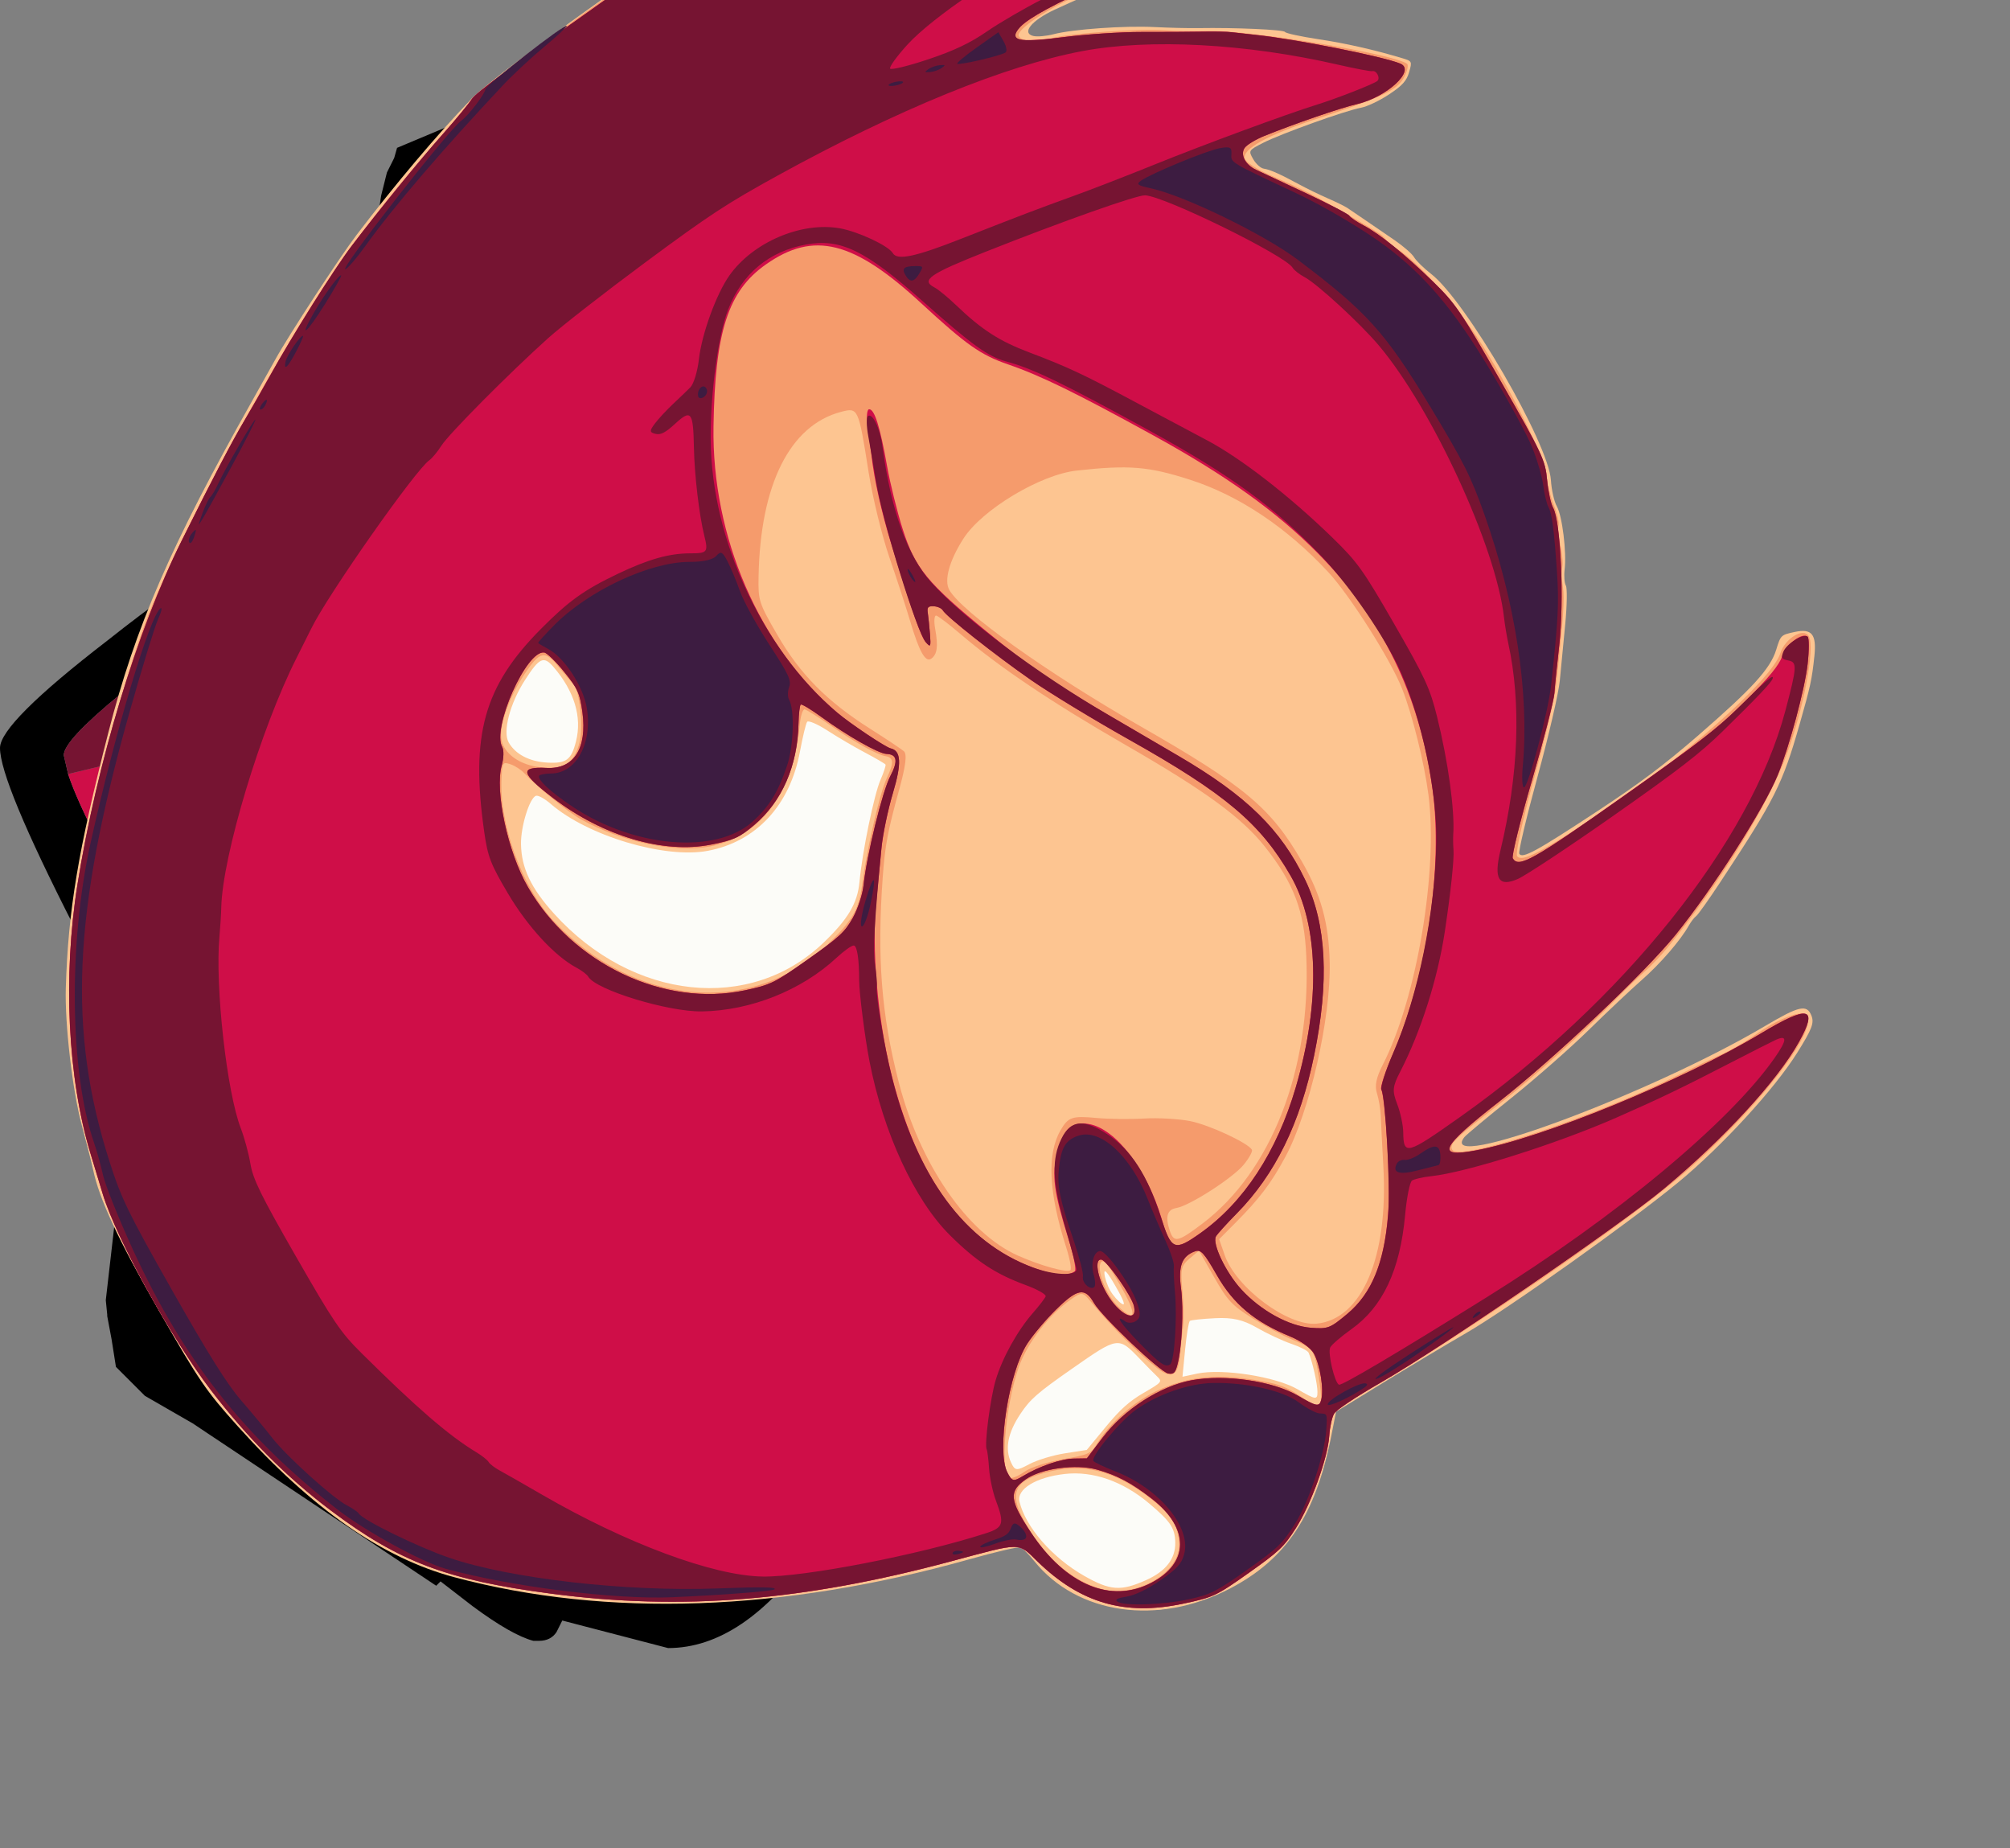 <?xml version='1.0' encoding='ASCII' standalone='yes'?>
<svg xmlns="http://www.w3.org/2000/svg" xmlns:xlink="http://www.w3.org/1999/xlink" version="1.1" width="6935.0px" height="6375.0px">
  <rect width="100%" height="100%" fill="#808080" stroke="none"/>
  <g>
    <g>
  <sodipodi:namedview xmlns:sodipodi="http://sodipodi.sourceforge.net/DTD/sodipodi-0.dtd" xmlns:inkscape="http://www.inkscape.org/namespaces/inkscape" pagecolor="#ffffff" bordercolor="#666666" borderopacity="1" objecttolerance="10" gridtolerance="10" guidetolerance="10" inkscape:pageopacity="0" inkscape:pageshadow="2" inkscape:window-width="1920" inkscape:window-height="1017" id="namedview47" showgrid="false" inkscape:zoom="0.13333333" inkscape:cx="3467.5" inkscape:cy="3187.5" inkscape:window-x="-8" inkscape:window-y="-8" inkscape:window-maximized="1" inkscape:current-layer="svg45"/>
  <path d="m 3720,1020 20,220 q 0,150 -55,555 l -55,465 q 0,910 -375,2080 -430,1345 -950,1345 l -365,-95 -20,40 q -20,30 -60,30 h -20 q -75,-20 -210,-120 l -110,-85 -15,15 -840,-560 -165,-95 -100,-100 -15,-95 -15,-80 v -5 l -5,-50 35,-305 10,-85 85,-420 20,-40 Q 405,3495 255,3195 0,2695 0,2580 q 0,-85 370,-370 240,-190 355,-250 20,0 25,-10 l 10,-10 105,-375 65,-20 180,-25 h 5 l 10,-75 q 0,-100 130,-500 l 35,-105 25,-165 20,-80 25,-50 10,-35 250,-105 315,-65 575,-85 55,10 15,-10 265,55 220,60 140,35 60,-10 140,35 q 460,-300 575,-300 l 40,5 v -5 l 40,10 10,70 q 0,45 -85,90 -40,25 -70,35 l -10,15 -100,50 -60,30 -120,95 10,10 v 15 h -40 l -10,5 q 60,25 80,50 l 10,15 -30,10 -60,-5 65,150 20,50 -315,-85 -70,-20 -220,-75 -20,-10 -105,-40 -75,-30 q -255,-95 -415,-90 l -265,30 -10,40 15,10 80,65 250,70 265,80 100,40 10,5 20,-10 225,80 20,5 -60,45 -320,-110 -330,-85 -40,-10 -205,-65 -85,-25 h -35 l -195,-25 -115,-20 h -15 l -20,10 -155,50 -25,30 -25,30 -15,15 -15,15 -75,300 q -75,325 -85,600 l 55,110 105,105 205,140 460,320 650,435 v 20 l -70,-5 q -205,-40 -490,-225 l -40,-30 -50,-35 -190,-150 -320,-275 -10,15 -185,-145 -145,-150 -50,-55 -10,-10 -80,-5 v -35 l -55,25 -60,40 -45,40 -25,30 -10,15 -25,60 h -5 l -85,295 -110,475 -30,220 5,10 5,5 75,130 80,75 240,185 155,120 5,5 30,25 30,20 50,35 255,170 10,-5 -5,-5 h 10 l 40,-70 v 10 l -40,55 60,40 35,35 q 90,50 95,65 l -5,15 45,40 -55,-25 -85,-45 -85,-55 -10,-5 -25,-20 -25,-20 -320,-190 -10,5 v 10 l -85,-70 -30,-15 -150,-95 -170,25 -15,25 -10,15 -20,30 -5,5 -10,15 -40,70 -35,50 -30,180 -5,35 -5,30 -30,345 -5,125 -5,135 -5,215 v 5 l 45,45 15,20 50,35 360,240 20,-10 q 10,0 10,35 l 120,80 q 155,60 435,200 l 35,-35 -10,50 -15,20 265,85 q 265,95 325,95 165,0 490,-600 305,-560 305,-705 l 155,-555 q 155,-640 155,-1090 l 40,-445 40,-445 35,-285 60,-10 q 95,-25 95,-90 0,-15 -140,-70 l -25,-175 155,30 65,-10 m -2050,2625 -10,10 40,20 -30,-30 M 650,2570 l 15,-55 75,-365 -180,130 -145,115 q -195,160 -195,210 l 15,65 q 55,170 345,670 l 30,45 25,-95 5,-10 165,-60 -60,-85 h -15 v -20 l -40,-25 -85,-65 20,-175 5,-180 20,-100 m 1255,-2015 -20,5 h 5 l 50,10 -30,-15 h -5 m -345,4715 25,15 h 10 l -35,-15" fill="#000000" fill-rule="evenodd" stroke="none" id="path2" style="stroke-width:100"/>
  <path d="m 3500,1000 25,175 -50,-20 20,-35 -395,-185 60,-45 340,110 m 10,345 -35,285 -40,445 -40,445 q 0,450 -155,1090 l -155,555 q 0,145 -305,705 -325,600 -490,600 -60,0 -325,-95 l -265,-85 15,-20 10,-50 -35,35 q -280,-140 -435,-200 l -120,-80 q 0,-35 -10,-35 l -20,10 -360,-240 -50,-35 -15,-20 -45,-45 v -5 l 5,-215 5,-135 5,-125 30,-345 5,-30 5,-35 30,-180 35,-50 40,-70 10,-15 35,25 q 220,125 500,285 l 180,100 45,25 5,-20 25,20 q 150,135 275,165 l 40,-15 -100,-140 10,-5 q -10,-45 -55,-85 l 85,45 55,25 -45,-40 5,-15 q -5,-15 -95,-65 l -35,-35 -60,-40 40,-55 v -10 l -40,70 h -10 l 5,5 -10,5 -255,-170 -50,-35 -30,-20 -30,-25 -5,-5 -95,-75 -40,-30 70,35 -90,-50 -240,-185 -80,-75 -75,-130 -5,-5 -5,-10 30,-220 110,-475 85,-295 h 5 l 25,-60 q 115,140 510,390 885,565 1310,565 l -55,-5 70,5 q 290,-20 290,-120 0,-55 -370,-160 l -570,-175 -460,-320 -205,-140 -105,-105 -55,-110 q 10,-275 85,-600 l 75,-300 15,-15 135,90 365,270 125,70 125,80 q 280,230 545,295 245,120 330,120 50,0 85,-35 l -10,-25 -110,-50 q 45,-30 45,-105 l -25,-65 -45,-55 35,-55 350,80 h 40 m -3275,1325 375,-90 40,-10 -20,100 -5,180 -20,175 85,65 40,25 v 20 h 15 l 60,85 -165,60 -5,10 -25,95 -30,-45 Q 290,2840 235,2670" fill="#cf0e48" fill-rule="evenodd" stroke="none" id="path8" style="stroke-width:100"/>
  <path d="m 3670,825 210,80 v 25 l -20,10 -55,5 -105,-5 45,20 10,35 -35,25 -65,10 -155,-30 -340,-110 -20,-5 -225,-80 -20,10 -10,-5 -100,-40 -265,-80 -250,-70 -80,-65 -15,-10 10,-40 265,-30 q 160,-5 415,90 l 75,30 105,40 20,10 220,75 70,20 315,85 m -145,350 q 140,55 140,70 0,65 -95,90 l -60,10 h -40 l -350,-80 -35,55 45,55 25,65 q 0,75 -45,105 l 110,50 10,25 q -35,35 -85,35 -85,0 -330,-120 -265,-65 -545,-295 l -125,-80 -125,-70 -365,-270 -135,-90 15,-15 25,-30 25,-30 155,-50 20,-10 h 15 l 115,20 195,25 h 35 l 85,25 205,65 40,10 330,85 320,110 395,185 -20,35 50,20 m -2720,2230 5,-5 20,-30 10,-15 15,-25 170,-25 150,95 30,15 85,70 v -10 l 10,-5 320,190 25,20 -10,5 45,20 85,55 q 45,40 55,85 l -10,5 100,140 -40,15 q -125,-30 -275,-165 l -25,-20 -5,20 -45,-25 -180,-100 Q 1060,3555 840,3430 l -35,-25 m 180,-1585 10,-15 25,-30 45,-40 60,-40 55,-25 v 35 l 80,5 10,10 50,55 145,150 185,145 10,-15 320,275 190,150 50,35 40,30 q 285,185 490,225 l 55,5 q -425,0 -1310,-565 -395,-250 -510,-390 m 1835,955 v -20 l -650,-435 570,175 q 370,105 370,160 0,100 -290,120 M 235,2670 220,2605 q 0,-50 195,-210 l 145,-115 180,-130 -75,365 -15,55 -40,10 -375,90" fill="#761432" fill-rule="evenodd" stroke="none" id="path10" style="stroke-width:100"/>
  <defs id="defs43">
    <linearGradient gradientTransform="matrix(1.22,-3.54,1.52,0.53,6485,775)" gradientUnits="userSpaceOnUse" id="gradient0" spreadMethod="pad" x1="-819.2" x2="819.2">
      <stop offset="0.0" stop-color="#635b58" id="stop38"/>
      <stop offset="1.0" stop-color="#d3cebc" id="stop40"/>
    </linearGradient>
  </defs>
</g>
    <g transform="translate( -2300,  775) scale(0.9 1.0)  rotate(345 0 0)">
  <sodipodi:namedview xmlns:sodipodi="http://sodipodi.sourceforge.net/DTD/sodipodi-0.dtd" xmlns:inkscape="http://www.inkscape.org/namespaces/inkscape" pagecolor="#ffffff" bordercolor="#666666" borderopacity="1" objecttolerance="10" gridtolerance="10" guidetolerance="10" inkscape:pageopacity="0" inkscape:pageshadow="2" inkscape:window-width="1920" inkscape:window-height="1017" id="namedview45" showgrid="false" inkscape:zoom="0.065524088" inkscape:cx="7708.3612" inkscape:cy="815.09828" inkscape:window-x="-8" inkscape:window-y="-8" inkscape:window-maximized="1" inkscape:current-layer="svg43" inkscape:document-rotation="0"/>
  <defs id="defs41">
    <linearGradient gradientTransform="matrix(0.94,-3.38,1.47,0.41,5580,1600)" gradientUnits="userSpaceOnUse" id="gradient0" spreadMethod="pad" x1="-819.2" x2="819.2">
      <stop offset="0.0" stop-color="#635b58" id="stop36"/>
      <stop offset="1.0" stop-color="#d3cebc" id="stop38"/>
    </linearGradient>
    <linearGradient gradientTransform="matrix(0.96,-3.51,1.5,0.42,7060,-625)" gradientUnits="userSpaceOnUse" id="gradient0-8" spreadMethod="pad" x1="-819.2" x2="819.2">
      <stop offset="0.0" stop-color="#635b58" id="stop34"/>
      <stop offset="1.0" stop-color="#d3cebc" id="stop36-0"/>
    </linearGradient>
    <linearGradient gradientTransform="matrix(0.67,-2.44,1.04,0.29,7040,440)" gradientUnits="userSpaceOnUse" id="gradient1" spreadMethod="pad" x1="-819.2" x2="819.2">
      <stop offset="0.0" stop-color="#635b58" id="stop39"/>
      <stop offset="1.0" stop-color="#d3cebc" id="stop41"/>
    </linearGradient>
  </defs>
  <g xmlns:sodipodi="http://sodipodi.sourceforge.net/DTD/sodipodi-0.dtd" id="g1277" transform="matrix(-0.168,-0.533,0.638,-0.201,10153.134,4714.997)">
    <path id="path1267" style="fill:#fcfcf8;fill-opacity:1;stroke:none;stroke-width:89.941" d="m 7272.787,-6831.844 c 0,418.678 -410.282,820.207 -1140.589,1116.257 -730.307,296.05 -1720.815,462.369 -2753.624,462.369 -1032.81,0 -2023.318,-166.319 -2753.624,-462.369 -730.307,-296.05 -1140.589,-697.579 -1140.589,-1116.257 -7e-5,-418.678 -49.388,-624.847 680.919,-920.897 730.307,-296.05 2180.485,-657.729 3213.294,-657.729 1032.81,0 2287.628,-327.826 3017.935,-31.776 730.307,296.05 876.278,1191.725 876.278,1610.402 z" sodipodi:nodetypes="sssssssss"/>
    <g id="g1255" transform="translate(13553.988,-877.596)">
      <path style="fill:#fdc591;stroke-width:22.003" d="m -5773.172,-641.793 c -20.739,-24.989 -17.263,-52.14 16.426,-128.3 23.503,-53.132 64.834,-175.014 91.848,-270.85 27.014,-95.836 68.549,-238.607 92.3,-317.269 23.751,-78.662 56.572,-187.579 72.936,-242.037 31.704,-105.51 189.572,-768.742 229.499,-964.164 28.868,-141.295 1.27,-225.056 -57.968,-175.931 -19.183,15.909 -48.926,62.53 -66.094,103.602 -44.621,106.748 -216.245,366.877 -335.435,508.412 -56.052,66.56 -131.098,160.604 -166.769,208.987 -132.19,179.294 -321.638,407.107 -338.548,407.107 -9.6,0 -80.666,62.36 -157.925,138.578 -126.818,125.109 -256.118,237.129 -408.745,354.119 -53.504,41.011 -54.987,40.95 -100.086,-4.149 -35.93,-35.93 -44.914,-70.166 -41.764,-159.158 2.207,-62.359 17.501,-139.705 33.987,-171.878 42.238,-82.43 159.36,-458.235 177.668,-570.076 15.055,-91.963 14.254,-93.514 -48.235,-93.514 -34.949,0 -74.592,11.048 -88.095,24.552 -27.813,27.813 -87.614,63.657 -215.285,129.04 -48.407,24.791 -127.62,69.212 -176.027,98.715 -48.407,29.503 -102.866,59.841 -121.019,67.418 -45.128,18.838 -207.387,84.824 -345.131,140.355 -62.753,25.298 -134.193,45.997 -158.755,45.997 -24.563,0 -92.038,16.391 -149.945,36.425 -269.684,93.3 -1314.551,98.214 -1514.509,7.123 -52.576,-23.951 -123.365,-43.593 -157.309,-43.649 -69.455,-0.11 -275.576,-79.268 -358.157,-137.538 -29.922,-21.113 -69.528,-38.406 -88.013,-38.429 -18.486,-0.022 -107.872,-49.5 -198.636,-109.949 -90.764,-60.449 -214.532,-142.976 -275.042,-183.392 -60.509,-40.417 -248.638,-208.738 -418.064,-374.047 -169.426,-165.309 -319.269,-300.597 -332.986,-300.64 -38.381,-0.132 -50.314,89.608 -65.825,494.997 -10.846,283.469 -5.464,451.324 22.223,693.106 45.354,396.057 81.977,538.252 159.46,619.126 59.589,62.198 59.859,63.805 23.543,139.961 -43.584,91.396 -92.364,98.176 -196.738,27.346 -112.581,-76.399 -144.758,-104.246 -300.823,-260.339 -249.641,-249.686 -298.152,-324.726 -528.29,-817.191 -49.37,-105.644 -89.764,-202.319 -89.764,-214.831 0,-12.513 -9.828,-39.944 -21.841,-60.958 -47,-82.215 -93.753,-242.779 -110.433,-379.26 -9.614,-78.662 -38.895,-256.889 -65.07,-396.061 -26.174,-139.171 -57.071,-391.66 -68.658,-561.086 -11.588,-169.426 -25.478,-320.424 -30.866,-335.551 -84.468,-237.126 -459.9,1014.039 -529.523,1764.688 -20.005,215.685 -39.644,258.667 -114.263,250.081 -50.938,-5.861 -73.564,-33.042 -143.17,-171.987 -105.352,-210.299 -210.088,-624.398 -236.384,-934.598 -29.367,-346.432 -31.141,-1175.371 -3.089,-1443.781 13.164,-125.961 34.237,-367.642 46.828,-537.068 l 22.894,-308.047 -104.824,-87.106 c -358.579,-297.968 -480.154,-560.946 -424.664,-918.587 69.639,-448.833 426.772,-807.264 864.06,-867.201 54.913,-7.527 109.438,-19.92 121.168,-27.542 11.73,-7.622 68.267,-132.675 125.638,-277.897 414.361,-1048.872 1030.994,-1917.174 1805.37,-2542.203 364.822,-294.462 881.65,-499.524 1584.879,-628.835 303.559,-55.818 373.453,-60.596 890.5,-60.874 522.465,-0.28 799.519,20.324 979.054,72.812 36.358,10.629 160.17,41.646 275.137,68.927 211.447,50.173 588.529,198.154 770.118,302.223 396.547,227.261 669.437,439.654 1172.227,912.355 453.762,426.607 745.551,820.394 1202.286,1622.556 51.679,90.764 108.521,189.779 126.316,220.034 74.052,125.905 295.565,594.183 348.681,737.113 122.264,329 227.456,672.957 283.957,928.485 48.673,220.122 50.447,1591.485 2.352,1818.477 -75.165,354.757 -332.711,921.305 -628.262,1382.043 -60.055,93.62 -109.191,193.139 -109.191,221.152 0,33.56 -49.254,99.645 -144.403,193.747 -79.422,78.548 -171.63,185.111 -204.908,236.807 -82.727,128.514 -370.622,499.639 -464.813,599.189 -42.356,44.766 -131.47,145.639 -198.03,224.163 -66.56,78.523 -153.955,166.634 -194.211,195.802 -40.256,29.167 -98.636,75.31 -129.732,102.539 -66.353,58.1 -79.865,60.192 -115.038,17.811 z m -7315.005,-4474.36 c 47.198,-33.757 141.686,-88.424 209.973,-121.482 93.198,-45.117 143.952,-88.844 203.531,-175.35 43.655,-63.384 79.372,-121.766 79.372,-129.736 0,-7.97 -59.328,-54.109 -131.839,-102.53 l -131.84,-88.039 -37.837,79.735 c -64.732,136.413 -305.566,371.926 -452.391,442.395 -121.36,58.247 -128.566,65.571 -86.608,88.026 42.041,22.5 179.902,60.877 237.622,66.148 13.312,1.217 62.819,-25.409 110.017,-59.166 z m 4647.568,-422.097 c 68.729,-35.975 182.77,-90.286 253.424,-120.691 70.654,-30.404 125.112,-63.859 121.019,-74.344 -4.094,-10.485 -61.543,-62.919 -127.664,-116.52 -243.675,-197.536 -308.845,-461.674 -177.906,-721.062 116.47,-230.725 520.964,-539.983 822.861,-629.123 48.998,-14.467 92.484,-36.493 96.635,-48.945 12.396,-37.187 -103.568,-158.938 -196.577,-206.388 -125.734,-64.145 -266.057,-73.616 -484.308,-32.69 -740.454,138.849 -1239.976,673.183 -1143.159,1222.827 32.469,184.331 80.419,273.085 184.882,342.216 145.49,96.281 399.449,311.382 452.75,383.476 27.104,36.66 54.635,66.655 61.18,66.655 6.545,0 68.133,-29.434 136.863,-65.409 z m -3593.606,-286.644 c -24.204,-10.401 -73.711,-18.91 -110.017,-18.91 -36.305,0 -85.813,8.51 -110.017,18.91 -30.101,12.935 4.662,18.91 110.017,18.91 105.355,0 140.118,-5.975 110.017,-18.91 z m -568.627,-66.448 c 189.556,-40.653 190.508,-42.401 192.674,-353.956 1.636,-235.405 -4.594,-286.742 -45.554,-375.362 -52.381,-113.331 -124.48,-172.15 -219.329,-178.931 -56.914,-4.069 -63.337,3.117 -74.69,83.561 -6.831,48.407 -40.602,139.613 -75.045,202.679 l -62.625,114.666 50.041,155.627 c 38.089,118.458 47.026,184.838 37.417,277.933 -12.152,117.747 -10.814,121.853 35.888,110.131 26.681,-6.697 99.231,-23.053 161.223,-36.348 z m -793.68,-353.803 c 213.75,-66.021 378.607,-181.938 465.67,-327.431 88.653,-148.151 98.069,-274.226 22.003,-294.61 -153.792,-41.215 -412.668,3.16 -624.518,107.051 -172.856,84.768 -216.072,134.232 -250.156,286.324 -27.072,120.8 2.311,203.018 88.054,246.388 76.179,38.532 126.47,35.551 298.947,-17.721 z m 6549.6,-562.02 c 96.375,-15.93 101.988,-41.77 37.85,-174.26 -67.346,-139.119 -186.107,-251.684 -265.537,-251.684 -86.813,0 -177.094,48.335 -248.266,132.918 -73.703,87.591 -72.519,121.561 6.822,195.676 103.839,97 266.739,130.804 469.131,97.35 z" id="path1265"/>
      <path style="fill:#f59b6c;stroke-width:22.003" d="m -5751.864,-653.861 c -24.522,-15.155 -19.829,-42.192 25.5,-146.928 30.553,-70.595 73.059,-192.715 94.457,-271.377 37.188,-136.709 84.247,-299.991 155.365,-539.082 48.974,-164.645 180.151,-707.77 206.905,-856.672 33.475,-186.308 30.677,-342.512 -6.136,-342.512 -40.606,0 -94.316,63.23 -133.626,157.313 -41.916,100.319 -277.158,456.215 -372.578,563.671 -40.117,45.177 -116.095,141.548 -168.84,214.159 -143.98,198.207 -804.775,833.142 -900.229,864.998 -11.317,3.777 -36.658,-17.677 -56.313,-47.675 -44.759,-68.311 -27.74,-158.829 99.889,-531.28 101.524,-296.271 121.802,-455.667 59.588,-468.408 -21.164,-4.335 -100.376,29.849 -176.027,75.964 -182.904,111.495 -243.168,144.704 -412.588,227.364 -257.624,125.695 -321.593,154.078 -347.253,154.078 -13.921,0 -57.827,14.017 -97.569,31.149 -143.861,62.015 -474.166,123.885 -746.473,139.822 -354.758,20.763 -900.538,-5.326 -981.774,-46.93 -33.15,-16.977 -112.245,-37.907 -175.766,-46.511 -63.521,-8.604 -120.873,-24.348 -127.449,-34.987 -6.575,-10.639 -53.618,-30.436 -104.54,-43.992 -50.922,-13.556 -107.438,-37.177 -125.591,-52.491 -18.152,-15.313 -65.813,-38.85 -105.912,-52.304 -65.428,-21.952 -162.456,-82.736 -490.249,-307.122 -55.597,-38.058 -238.07,-203.592 -405.497,-367.854 -172.102,-168.85 -319.056,-295.837 -338.107,-292.168 -49.884,9.607 -67.256,120.076 -82.292,523.303 -20.42,547.593 63.576,1196.53 169.642,1310.618 61.039,65.656 50.759,185.611 -15.906,185.611 -83.53,0 -358.69,-225.225 -541.876,-443.539 -190.571,-227.115 -416.944,-672.879 -556.938,-1096.697 -17.989,-54.458 -37.476,-138.621 -43.305,-187.029 -5.828,-48.407 -20.253,-132.57 -32.055,-187.029 -58.32,-269.123 -108.373,-632.602 -121.199,-880.135 -16.023,-309.226 -23.771,-352.054 -63.693,-352.054 -87.75,0 -345.28,749.484 -442.295,1287.197 -19.651,108.917 -44.97,239.546 -56.264,290.286 -11.294,50.741 -20.59,144.805 -20.657,209.032 -0.152,145.029 -36.189,280.229 -79.079,296.688 -124.923,47.937 -331.167,-533.396 -383.886,-1082.05 -40.132,-417.651 -22.783,-1448.249 33.522,-1991.305 16.822,-162.253 20.63,-290.026 9.286,-311.581 -10.577,-20.097 -53.851,-57.935 -96.164,-84.087 -110.306,-68.173 -289.899,-277.376 -359.229,-418.457 -53.166,-108.189 -59.471,-145.512 -59.471,-352.054 0,-221.347 3.44,-238.24 82.04,-402.848 150.7,-315.608 379.829,-493.544 754.088,-585.607 176.773,-43.484 156.447,-16.972 321.826,-419.76 338.88,-825.36 733.968,-1437.364 1304.929,-2021.374 455.129,-465.531 724.397,-646.004 1244.684,-834.231 334.109,-120.872 683.839,-201.507 1067.163,-246.048 413.104,-48.002 1136.905,-37.624 1419.217,20.349 54.458,11.183 171.154,35.32 259.325,53.638 475.633,98.817 1021.274,355.928 1445.936,681.336 387.103,296.628 963.555,851.87 1179.545,1136.145 276.536,363.962 671.801,1010.391 946.494,1547.93 168.429,329.592 317.186,727.399 437.321,1169.486 26.309,96.815 59.357,195.83 73.441,220.034 36.505,62.737 48.818,1536.839 14.336,1716.263 -54.669,284.466 -267.193,822.073 -440.783,1115.017 -47.866,80.778 -87.03,152.391 -87.03,159.14 0,6.749 -54.839,93.268 -121.865,192.264 -67.026,98.996 -125.174,208.409 -129.218,243.14 -4.959,42.595 -52.108,107.669 -144.871,199.95 -75.635,75.242 -161.38,174.244 -190.543,220.006 -135.112,212.011 -753.749,949.823 -857.06,1022.165 -30.481,21.344 -82.608,60.368 -115.837,86.721 -39.111,31.017 -71.014,41.363 -90.468,29.34 z M -9207.57,-2799.351 c 385.519,-76.709 728.678,-219.511 990.939,-412.367 222.994,-163.981 302.899,-253.698 465.668,-522.856 113.032,-186.911 145.448,-565.948 62.917,-735.667 -63.229,-130.025 -145.773,-210.48 -215.927,-210.464 -161.37,0.044 -796.369,245.41 -1412.826,545.936 -695.889,339.249 -907.841,405.464 -1299.771,406.05 -241.957,0.361 -418.638,-40.329 -625.524,-144.061 -295.312,-148.07 -705.417,-511.188 -850.598,-753.143 -85.821,-143.028 -122.842,-241.715 -160.735,-428.481 l -24.478,-120.647 -103.616,-17.372 c -211.478,-35.454 -605.274,108.868 -695.53,254.906 -143.177,231.665 81.962,530.498 569.764,756.266 114.967,53.21 238.736,111.084 275.042,128.61 36.305,17.525 96.194,37.689 133.087,44.809 47.931,9.251 84.051,39.775 126.542,106.94 219.743,347.339 805.177,805.578 1237.966,968.999 180.43,68.13 473.782,143.367 647.733,166.126 192.568,25.195 676.912,6.697 879.347,-33.583 z m -1197.778,-1066.706 c 239.474,-31.138 511.415,-133.177 1047.079,-392.889 489.603,-237.38 870.068,-394.75 1185.644,-490.412 90.764,-27.514 173.363,-56.912 183.553,-65.329 10.191,-8.418 -19.514,-27.565 -66.01,-42.551 -101.176,-32.608 -139.547,-60.439 -139.547,-101.217 0,-39.537 81.113,-38.808 275.05,2.471 84.709,18.03 267.883,52.203 407.054,75.939 139.171,23.737 371.857,84.331 517.079,134.653 375.703,130.189 378.229,130.399 418.139,34.883 118.797,-284.322 -80.094,-591.607 -553.409,-855.014 -123.813,-68.904 -138.087,-71.637 -370.807,-71.004 -289.56,0.788 -529.968,55.171 -831.934,188.193 -111.223,48.996 -219.964,94.493 -241.647,101.105 -27.84,8.49 -82.788,-30.479 -187.029,-132.641 -169.683,-166.298 -233.779,-218.517 -388.425,-316.45 -397.723,-251.865 -714.039,-389.741 -1130.733,-492.861 -504.46,-124.84 -1036.84,-86.396 -1341.921,96.901 -134.514,80.818 -267.983,186.456 -267.983,212.102 0,9.646 61.884,29.388 137.521,43.87 346.827,66.408 552.6,163.253 626.316,294.771 41.891,74.737 34.612,97.634 -66.171,208.146 -51.95,56.965 -132.762,160.44 -179.582,229.944 -46.819,69.504 -129.16,166.444 -182.978,215.423 -89.392,81.355 -326.392,219.292 -376.779,219.292 -11.508,0 -32.907,-36.308 -47.553,-80.684 -29.225,-88.554 -14.656,-376.633 22.565,-446.182 25.985,-48.553 -3.244,-78.075 -93.389,-94.327 -79.967,-14.417 -90.059,6.834 -83.901,176.682 17.309,477.462 401.652,951.809 1006.281,1241.931 244.087,117.121 427.285,143.772 723.515,105.255 z m -2668.926,-1231.231 c 55.952,-35.483 174.233,-96.717 262.848,-136.074 142.598,-63.334 183.376,-71.503 354.774,-71.078 l 193.657,0.48 -6.629,-67.816 c -5.893,-60.292 -21.433,-73.932 -140.071,-122.945 -73.393,-30.322 -157.556,-72.821 -187.028,-94.443 -29.473,-21.622 -88.173,-61.576 -130.446,-88.787 -110.984,-71.441 -109.83,-113.753 4.172,-152.996 156.407,-53.84 389.396,-107.816 595.268,-137.905 78.022,-11.403 82.512,-16.416 82.512,-92.131 0,-148.912 -66.747,-330.639 -160.604,-437.266 -154.562,-175.591 -483.326,-386.992 -543.757,-349.643 -11.962,7.393 -21.75,46.794 -21.75,87.556 0,41.793 -33.354,138.106 -76.483,220.85 -72.917,139.892 -74.93,149.74 -43.159,211.178 58.958,114.012 80.948,294.58 52.737,433.038 -35.829,175.845 -120.067,320.518 -277.471,476.54 -137.336,136.13 -170.882,158.876 -325.121,220.452 -104.289,41.635 -88.968,65.503 79.366,123.641 155.154,53.586 168.653,52.521 287.185,-22.65 z m 4539.694,-351.475 c 39.288,-37.459 181.371,-108.796 354.228,-177.851 95.014,-37.957 179.771,-75.908 188.35,-84.334 8.578,-8.426 -21.126,-39.383 -66.01,-68.792 -325.207,-213.084 -434.95,-495.48 -298.759,-768.779 92.695,-186.015 346.364,-412.191 613.212,-546.75 84.655,-42.688 336.745,-124.967 451.069,-147.223 30.255,-5.89 74.392,-24.886 98.083,-42.214 41.495,-30.35 40.284,-33.222 -33.005,-78.314 -229.655,-141.295 -646.53,-206.975 -938.363,-147.842 -741.629,150.273 -1232.221,692.044 -1135.895,1254.392 32.49,189.676 66.249,251.755 182.9,336.329 175.798,127.457 415.281,341.489 466.857,417.243 51.505,75.648 80.659,89.1 117.332,54.135 z m -3427.929,-359.628 c -14.648,-44.897 -191.574,-68.799 -297.241,-40.156 -151.335,41.023 -109.466,67.66 106.35,67.66 150.008,0 197.626,-6.861 190.891,-27.504 z m -1402.91,-420.114 c 261.694,-92.64 412.995,-214.04 497.904,-399.505 102.343,-223.547 44.448,-283.982 -255.867,-267.097 -215.793,12.133 -396.626,71.743 -534.292,176.126 -185.894,140.95 -216.787,438.541 -52.923,509.808 99.424,43.242 181.384,38.651 345.178,-19.332 z m 6494.695,-552.764 c 146.409,-19.855 159.116,-45.661 93.002,-188.879 -61.149,-132.462 -167.775,-256.328 -247.371,-287.367 -84.232,-32.847 -209.254,14.426 -298.031,112.692 -96.338,106.635 -99.992,169.779 -14.56,251.628 67.621,64.786 274.158,148.414 331.238,134.12 18.153,-4.546 79.228,-14.533 135.722,-22.195 z" id="path1263"/>
      <path style="fill:#cf0e48;fill-opacity:1;stroke-width:22.003" d="m -11450.774,-736.375 c -122.134,-84.774 -360.397,-314.767 -467.335,-451.114 -125.397,-159.88 -352.804,-626.839 -456.281,-936.925 -85.723,-256.884 -198.045,-932.839 -218.953,-1317.658 -22.229,-409.133 -58.364,-462.845 -167.066,-248.332 -183.621,362.358 -398.516,1190.902 -442.243,1705.097 -26.305,309.327 -74.187,350.714 -184.554,159.524 -122.913,-212.923 -227.923,-630.901 -266.726,-1061.662 -29.166,-323.787 -7.958,-1509.99 34.029,-1903.291 17.32,-162.236 21.496,-290.028 10.182,-311.581 -10.55,-20.097 -53.801,-57.935 -96.114,-84.087 -110.306,-68.173 -289.899,-277.376 -359.229,-418.457 -53.166,-108.189 -59.471,-145.512 -59.471,-352.054 0,-221.347 3.44,-238.24 82.04,-402.848 150.7,-315.608 379.829,-493.544 754.088,-585.607 176.773,-43.484 156.447,-16.972 321.826,-419.76 338.88,-825.36 733.968,-1437.364 1304.929,-2021.374 455.129,-465.531 724.397,-646.004 1244.684,-834.231 334.109,-120.872 683.839,-201.507 1067.163,-246.048 413.104,-48.002 1136.905,-37.624 1419.217,20.349 54.458,11.183 171.154,35.32 259.325,53.638 475.633,98.817 1021.274,355.928 1445.936,681.336 559.677,428.868 1105.264,993.679 1405.664,1455.194 220.76,339.161 332.301,519.21 398.261,642.866 30.877,57.886 90.681,164.657 132.897,237.268 130.28,224.08 321.975,608.952 378.096,759.116 84.212,225.329 196.217,567.051 248.811,759.116 26.512,96.815 59.56,199.812 73.441,228.882 17.615,36.891 25.238,306.051 25.238,891.136 v 838.281 l -106.455,308.047 c -115.985,335.621 -381.584,871.192 -576.187,1161.859 -66.264,98.975 -120.798,199.846 -121.185,224.157 -0.387,24.311 -65.722,112.874 -145.188,196.806 -79.466,83.932 -160.546,177.996 -180.179,209.032 -137.279,217.021 -739.394,928.776 -858.832,1015.219 -40.553,29.35 -92.536,70.692 -115.518,91.87 -86.963,80.14 -114.186,24.03 -48.57,-100.108 20.472,-38.73 70.278,-189.236 110.681,-334.459 40.403,-145.222 87.314,-313.548 104.246,-374.057 265.094,-947.344 331.276,-1350.149 218.059,-1327.165 -18.864,3.829 -90.296,104.031 -158.738,222.669 -68.442,118.638 -188.8,299.765 -267.462,402.503 -78.662,102.738 -177.872,234.307 -220.466,292.375 -42.594,58.068 -92.102,120.615 -110.017,138.992 -17.915,18.378 -63.72,66.983 -101.788,108.013 -167.87,180.927 -589.913,564.04 -685.363,622.144 -90.964,55.373 -124.158,-157.04 -50.229,-321.422 41.47,-92.21 128.045,-356.558 175.972,-537.315 13.293,-50.137 18.064,-107.071 10.601,-126.519 -16.1,-41.955 -89.111,-45.5 -155.159,-7.533 -26.005,14.949 -163.002,94.015 -304.436,175.703 -141.434,81.687 -267.332,148.523 -279.772,148.523 -12.44,0 -58.622,18.861 -102.627,41.912 -106.562,55.823 -298.446,118.65 -553.08,181.089 -191.665,46.998 -255.65,51.198 -770.118,50.544 -527.253,-0.671 -568.1,-3.633 -677.418,-49.116 -63.983,-26.621 -139.461,-48.402 -167.729,-48.402 -98.62,0 -525.272,-202.984 -740.387,-352.247 -90.053,-62.486 -193.438,-132.268 -229.743,-155.072 -36.306,-22.804 -203.565,-180.376 -371.686,-350.16 -168.122,-169.784 -318.772,-308.699 -334.778,-308.699 -74.1,0 -84.588,89.058 -84.212,715.109 0.326,541.319 6.128,645.149 47.813,855.482 33.092,166.976 61.613,254.471 94.289,289.253 48.26,51.37 54.428,164.889 9.754,179.512 -12.5,4.091 -76.376,-29.801 -141.948,-75.315 z m 2378.492,-2060.799 c 370.506,-84.272 743.598,-227.407 1218.707,-467.55 508.75,-257.147 727.222,-379.141 907.837,-506.935 150.806,-106.702 255.52,-147.745 640.511,-251.049 573.192,-153.804 771.295,-318.535 772.523,-642.385 0.973,-256.687 -161.587,-432.199 -650.726,-702.569 -567.957,-313.937 -1313.791,-388.67 -1945.188,-194.91 -105.273,32.306 -358.309,137.548 -383.959,159.696 -50.527,43.629 -118.992,11.62 -239.277,-111.866 -69.602,-71.454 -183.106,-167.353 -252.233,-213.11 -69.126,-45.757 -182.649,-121.62 -252.272,-168.583 -226.314,-152.657 -605.643,-314.792 -940.576,-402.025 -640.354,-166.78 -1154.155,-118.666 -1541.459,144.347 -119.985,81.48 -174.804,141.924 -174.804,192.742 0,11.241 83.895,37.1 186.433,57.464 306.843,60.939 400.853,96.307 495.628,186.463 103.022,98.003 111.109,159.332 30.822,233.74 -124.43,115.318 -448.52,152.744 -758.332,87.573 -199.582,-41.983 -218.591,-29.261 -218.591,146.298 0,295.524 141.019,595.338 406.976,865.251 351.482,356.712 761.274,562.165 1120.611,561.829 383.755,-0.359 669.427,-88.81 1305.698,-404.275 233.154,-115.599 535.15,-254.414 671.103,-308.479 263.411,-104.752 642.108,-233.225 687.473,-233.225 15.068,0 39.626,-14.735 54.573,-32.745 22.215,-26.767 19.694,-35.393 -13.808,-47.255 -22.541,-7.981 -75.639,-29.604 -117.996,-48.052 -69.566,-30.298 -72.164,-34.395 -26.868,-42.372 48.378,-8.52 200.009,16.453 642.962,105.894 195.5,39.475 400.331,96.976 528.081,148.245 30.255,12.142 102.104,38.722 159.665,59.067 57.561,20.345 98.871,46.353 91.799,57.796 -16.919,27.375 -131.853,5.111 -361.48,-70.021 -102.866,-33.657 -277.746,-78.554 -388.623,-99.771 -248.25,-47.504 -369.397,-29.755 -843.566,123.592 -337.317,109.089 -505.356,177.168 -880.135,356.575 -127.069,60.828 -339.952,162.5 -473.072,225.938 -458.191,218.349 -758.133,290.729 -1111.17,268.141 -309.081,-19.775 -616.102,-163.674 -947.202,-443.947 -301.28,-255.029 -475.272,-517.937 -536.528,-810.71 -16.495,-78.836 -35.967,-153.01 -43.272,-164.83 -23.912,-38.69 -223.571,-51.72 -367.924,-24.012 -182.849,35.098 -368.046,128.71 -458.547,231.785 -68.377,77.878 -71.675,89.373 -60.618,211.311 16.797,185.237 143.162,339.308 410.459,500.453 148.551,89.556 584.407,287.038 633.514,287.038 15.179,0 80.724,71.786 145.655,159.524 278.66,376.54 785.595,756.82 1224.747,918.748 540.583,199.329 1076.592,232.144 1652.449,101.164 z m -3975.927,-2302.689 c 209.166,-132.649 378.568,-185.956 590.667,-185.868 164.457,0.066 194.566,-5.587 205.014,-38.506 24.586,-77.465 -13.309,-123.658 -140.355,-171.086 -123.369,-46.055 -319.691,-163.944 -389.842,-234.094 -29.574,-29.574 -30.728,-40.605 -6.677,-63.827 36.229,-34.981 541.279,-163.67 642.334,-163.67 114.169,0 134.529,-40.196 103.173,-203.695 -14.489,-75.546 -46.346,-179.43 -70.794,-230.853 -80.191,-168.665 -444.831,-446.311 -595.266,-453.25 -65.356,-3.015 -72.923,3.063 -78.027,62.672 -9.362,109.312 -50.519,234.391 -98.468,299.245 l -45.244,61.196 49.986,133.662 c 68.061,181.993 56.266,421.767 -28.958,588.671 -91.404,179.007 -303.31,390.936 -470.843,470.892 -125.346,59.822 -138.86,72.085 -110.593,100.352 42.812,42.812 187.249,93.082 270.898,94.284 38.481,0.552 112.418,-27.708 172.995,-66.125 z m 4522.806,-339.098 c 31.175,-37.564 239.442,-139.682 434.968,-213.275 75.459,-28.401 137.343,-57.242 137.521,-64.09 0.176,-6.848 -40.331,-35.299 -90.019,-63.225 -217.701,-122.355 -344.539,-294.334 -365.278,-495.276 -11.029,-106.863 -3.942,-139.52 57.255,-263.829 125.541,-255.011 441.751,-498.25 823.525,-633.483 250.214,-88.632 289.428,-77.068 179.933,53.06 -106.218,126.233 -46.854,248.99 157.358,325.396 108.376,40.549 142.073,43.557 277.557,24.782 84.813,-11.753 164.005,-31.169 175.983,-43.147 79.184,-79.184 -201.357,-465.067 -338.109,-465.067 -21.864,0 -63.101,-23.348 -91.637,-51.884 -105.645,-105.646 -473.569,-212.329 -730.357,-211.774 -563.731,1.217 -1130.553,324.737 -1338.651,764.047 -65.973,139.274 -70.443,164.069 -70.443,390.748 0,212.407 6.204,252.858 50.68,330.428 27.874,48.615 86.971,112.975 131.327,143.022 141.198,95.647 418.964,350.815 467.668,429.62 50.687,82.013 88.56,94.746 130.719,43.948 z m -3424.811,-362.116 c 31.078,-31.078 -74.036,-67.823 -194.018,-67.823 -158.026,0 -274.052,65.472 -170.526,96.225 60.53,17.981 339.929,-3.788 364.544,-28.403 z m -1433.234,-417.459 c 156.906,-53.983 251.579,-103.147 354.696,-184.192 109.282,-85.891 212.944,-267.258 213.211,-373.037 0.292,-115.753 -47.752,-135.564 -295.124,-121.695 -402.798,22.583 -668.655,189.949 -706.905,445.02 -35.573,237.217 143.716,333.818 434.122,233.903 z" id="path1261"/>
      <path style="fill:#761432;fill-opacity:1;stroke-width:22.003" d="m -11450.774,-736.375 c -122.134,-84.774 -360.397,-314.767 -467.335,-451.114 -125.397,-159.88 -352.804,-626.839 -456.281,-936.925 -85.723,-256.884 -198.045,-932.839 -218.953,-1317.658 -22.229,-409.133 -58.364,-462.845 -167.066,-248.332 -183.621,362.358 -398.516,1190.902 -442.243,1705.097 -26.305,309.327 -74.187,350.714 -184.554,159.524 -122.913,-212.923 -227.923,-630.901 -266.726,-1061.662 -29.166,-323.787 -7.958,-1509.99 34.029,-1903.291 17.32,-162.236 21.496,-290.028 10.182,-311.581 -10.55,-20.097 -53.801,-57.935 -96.114,-84.087 -110.306,-68.173 -289.899,-277.376 -359.229,-418.457 -53.166,-108.189 -59.471,-145.512 -59.471,-352.054 0,-221.347 3.44,-238.24 82.04,-402.848 150.7,-315.608 379.829,-493.544 754.088,-585.607 176.773,-43.484 156.447,-16.972 321.826,-419.76 338.88,-825.36 733.968,-1437.364 1304.929,-2021.374 455.129,-465.531 724.397,-646.004 1244.684,-834.231 334.109,-120.872 683.839,-201.507 1067.163,-246.048 413.104,-48.002 1136.905,-37.624 1419.217,20.349 54.458,11.183 171.154,35.32 259.325,53.638 475.633,98.817 1021.274,355.928 1445.936,681.336 559.677,428.868 1105.264,993.679 1405.664,1455.194 220.76,339.161 332.301,519.21 398.261,642.866 30.877,57.886 90.681,164.657 132.897,237.268 130.28,224.08 321.975,608.952 378.096,759.116 84.212,225.329 196.217,567.051 248.811,759.116 26.512,96.815 59.56,199.812 73.441,228.882 17.615,36.891 25.238,306.051 25.238,891.136 v 838.281 l -106.455,308.047 c -115.985,335.621 -381.584,871.192 -576.187,1161.859 -66.264,98.975 -120.798,199.846 -121.185,224.157 -0.387,24.311 -65.722,112.874 -145.188,196.806 -79.466,83.932 -160.546,177.996 -180.179,209.032 -137.279,217.021 -739.394,928.776 -858.832,1015.219 -40.553,29.35 -92.536,70.692 -115.518,91.87 -80.118,73.832 -111.715,31.462 -60.447,-81.058 18.619,-40.865 37.594,-52.712 71.511,-44.649 150.627,35.808 574.038,-893.23 720.041,-1579.899 63.933,-300.68 76.468,-775.283 25.708,-973.303 -21.715,-84.713 -49.383,-152.609 -61.485,-150.881 -12.102,1.729 -53.284,95.793 -91.517,209.032 -50.259,148.861 -70.066,249.002 -71.511,361.536 -1.098,85.606 -17.745,248.981 -36.992,363.055 -69.058,409.302 -367.064,1487.401 -427.984,1548.321 -33.11,33.11 -25.744,-27.787 23.853,-197.214 243.881,-833.108 373.558,-1414.326 342.851,-1536.674 -25.489,-101.558 -76.131,-60.574 -208.35,168.614 -68.442,118.638 -188.8,299.765 -267.462,402.503 -78.662,102.738 -177.872,234.307 -220.466,292.375 -42.594,58.068 -92.102,120.615 -110.017,138.992 -17.915,18.378 -63.72,66.983 -101.788,108.013 -167.87,180.927 -589.913,564.04 -685.363,622.144 -90.964,55.373 -124.158,-157.04 -50.229,-321.422 41.47,-92.21 128.045,-356.558 175.972,-537.315 13.293,-50.137 18.064,-107.071 10.601,-126.519 -16.1,-41.955 -89.111,-45.5 -155.159,-7.533 -26.005,14.949 -163.002,94.015 -304.436,175.703 -141.434,81.687 -267.332,148.523 -279.772,148.523 -12.44,0 -58.622,18.861 -102.627,41.912 -106.562,55.823 -298.446,118.65 -553.08,181.089 -191.665,46.998 -255.65,51.198 -770.118,50.544 -527.253,-0.671 -568.1,-3.633 -677.418,-49.116 -63.983,-26.621 -139.461,-48.402 -167.729,-48.402 -98.62,0 -525.272,-202.984 -740.387,-352.247 -90.053,-62.486 -193.438,-132.268 -229.743,-155.072 -36.306,-22.804 -203.565,-180.376 -371.686,-350.16 -168.122,-169.784 -318.772,-308.699 -334.778,-308.699 -73.36,0 -84.253,90.275 -84.96,704.108 -0.562,487.77 6.755,643.489 37.738,803.123 40.628,209.326 46.769,268.566 25.651,247.447 -16.128,-16.128 -40.886,-122.34 -91.016,-390.469 -31.372,-167.798 -38.606,-317.541 -36.675,-759.116 1.322,-302.546 11.667,-589.69 22.988,-638.098 27.087,-115.824 89.079,-117.129 212.865,-4.479 326.854,297.452 688.975,508.537 1048.938,611.441 42.357,12.108 111.667,35.662 154.024,52.341 393.674,155.021 1348.282,229.869 1874.716,146.991 183.007,-28.811 546.567,-126.802 627.939,-169.249 33.405,-17.425 75.588,-31.844 93.741,-32.042 90.208,-0.984 844.479,-421.002 920.471,-512.567 32.257,-38.868 167.76,-466.454 293.165,-925.097 91.74,-335.522 92.243,-395.733 2.904,-347.92 -23.307,12.474 -101.107,37.459 -172.888,55.523 -222.583,56.015 -344.442,108.816 -515.571,223.397 -214.245,143.449 -311.472,199.62 -640.852,370.24 -149.758,77.575 -361.402,187.68 -470.318,244.679 -218.082,114.126 -595.153,245.053 -968.148,336.16 -220.818,53.937 -280.617,59.18 -682.104,59.807 -389.651,0.61 -462.754,-5.146 -638.097,-50.23 -272.376,-70.033 -552.897,-173.476 -671.103,-247.471 -18.153,-11.363 -54.745,-30.089 -81.316,-41.612 -51.256,-22.228 -210.151,-130.559 -391.756,-267.09 -220.587,-165.837 -434.32,-394.032 -566.9,-605.258 -49.467,-78.811 -69.519,-92.043 -157.826,-104.147 -55.637,-7.626 -131.586,-29.6 -168.776,-48.831 -122.653,-63.426 -129.655,-46.228 -129.655,318.454 0,1103.164 360.617,2164.292 916.336,2696.353 186.473,178.534 208.623,192.204 250.314,154.474 32.627,-29.527 40.53,-29.707 63.974,-1.459 30.752,37.055 23.649,148.888 -10.159,159.954 -12.5,4.091 -76.376,-29.801 -141.948,-75.315 z m 4690.032,-462.311 c 4.034,-9.076 76.418,-75.912 160.854,-148.523 448.389,-385.596 829.002,-835.857 1011.4,-1196.477 208.229,-411.689 377.341,-1058.912 475.02,-1817.984 41.916,-325.734 46.517,-439.435 35.614,-880.135 -6.886,-278.342 -23.363,-585.289 -36.614,-682.104 -39.667,-289.812 -132.591,-743.682 -166.246,-812.004 -17.31,-35.139 -31.472,-79.778 -31.472,-99.196 0,-96.075 -326.317,-863.096 -440.791,-1036.098 -20.019,-30.255 -64.979,-99.565 -99.909,-154.024 -236.219,-368.273 -756.672,-905.57 -1021.431,-1054.489 -33.909,-19.073 -99.788,-59.783 -146.398,-90.468 -239.457,-157.642 -835.586,-394.288 -1074.896,-426.703 -60.509,-8.196 -159.524,-31.487 -220.034,-51.757 -91.002,-30.485 -203.188,-36.84 -649.099,-36.771 -481.648,0.075 -561.353,5.344 -748.114,49.455 -490.703,115.897 -749.587,193.279 -938.468,280.512 -38.135,17.612 -81.164,32.022 -95.621,32.022 -14.456,0 -52.566,13.532 -84.688,30.07 -32.122,16.539 -157.418,77.75 -278.437,136.025 -567.674,273.356 -1056.067,604.039 -1242.367,841.188 -156.343,199.015 -462.854,814.593 -597.386,1199.756 -34.886,99.876 -19.086,116.131 134.493,138.373 54.458,7.887 140.553,32.93 191.322,55.651 50.769,22.721 99.251,41.31 107.739,41.31 31.991,0 254.53,159.817 328.281,235.755 91.672,94.392 176.882,241.397 212.381,366.404 14.204,50.021 31.857,98.151 39.227,106.957 7.37,8.805 67.586,-21.002 133.812,-66.239 166.653,-113.835 307.097,-173.133 538.475,-227.356 312.912,-73.329 777.867,-37.364 1199.183,92.758 141.833,43.805 394.083,139.491 460.516,174.688 110.684,58.641 187.652,85.754 201.518,70.987 8.698,-9.263 8.709,-62.107 0.022,-117.431 -40.773,-259.723 41.157,-562.061 216.709,-799.697 121.955,-165.084 502.333,-452.604 599.377,-453.056 15.998,-0.066 56.261,-14.311 89.474,-31.637 140.327,-73.202 392.967,-122.96 639.776,-126.005 215.782,-2.662 265.754,4.145 407.033,55.446 557.192,202.326 759.814,401.982 848.719,836.297 43.538,212.686 44.34,316.208 4.058,523.792 -36.608,188.648 -82.833,306.011 -160.775,408.199 -63.265,82.945 -60.476,90.735 41.841,116.88 124.78,31.885 352.946,121.033 496.191,193.87 189.008,96.106 210.41,93.31 192.643,-25.168 -10.802,-72.035 -5.934,-101.646 20.29,-123.41 29.425,-24.421 37.583,-20.534 55.433,26.416 11.511,30.278 27.098,93.239 34.637,139.913 7.539,46.674 17.942,105.81 23.119,131.414 5.176,25.604 56.589,79.132 114.25,118.952 121.585,83.965 276.621,265.704 324.58,380.487 86.026,205.889 15.772,495.826 -160.652,663.004 -84.488,80.061 -270.433,187.56 -325.221,188.017 -55.13,0.46 -101.209,96.171 -175.72,364.981 -102.916,371.286 -124.48,445.962 -193.295,669.378 -31.684,102.866 -91.685,315.748 -133.336,473.072 -78.317,295.822 -225.35,783.915 -288.331,957.146 -39.47,108.566 -98.362,319.993 -98.362,353.127 0,24.68 59.01,28.429 69.677,4.427 z m -6529.41,-737.113 c 5.553,-27.229 25.818,-148.523 45.034,-269.541 49.806,-313.675 76.506,-453.032 136.81,-714.076 83.237,-360.317 268.033,-877.422 377.805,-1057.195 25.863,-42.356 47.061,-89.178 47.106,-104.048 0.05,-14.87 -69.215,-72.69 -153.912,-128.489 -267.778,-176.413 -395.863,-362.263 -396.426,-575.21 -0.185,-70.068 -7.855,-139.221 -17.044,-153.675 -17.51,-27.541 -200.437,-76.703 -226.188,-60.788 -16.435,10.157 -49.49,365.038 -89.155,957.165 -56.871,848.985 15.111,1651.565 183.935,2050.849 48.388,114.442 76.491,131.239 92.035,55.008 z m 4182.385,-850.482 c 429.666,-89.833 758.235,-212.875 1296.121,-485.371 570.974,-289.259 752.029,-391.363 887.793,-500.665 92.836,-74.741 208.809,-118.968 621.515,-237.021 478.523,-136.879 631.137,-222.573 725.441,-407.34 101.125,-198.132 83.274,-391.07 -51.476,-556.372 -99.346,-121.87 -374.558,-320.92 -618.956,-447.665 -520.999,-270.191 -1277.261,-327.216 -1881.288,-141.856 -105.273,32.306 -358.309,137.548 -383.959,159.696 -50.527,43.629 -118.992,11.62 -239.277,-111.866 -69.602,-71.454 -178.155,-164.339 -241.231,-206.411 -359.622,-239.874 -502.933,-326.853 -587.988,-356.861 -52.241,-18.431 -105.74,-41.609 -118.886,-51.505 -38.351,-28.868 -338.827,-130.197 -529.98,-178.723 -614.523,-156.002 -1129.803,-103.008 -1510.205,155.318 -113.904,77.35 -199.791,179.664 -171.126,203.854 4.991,4.212 126.974,33.588 271.072,65.281 273.998,60.262 398.194,120.226 467.228,225.584 62.935,96.052 21.14,162.713 -146.471,233.618 -168.919,71.458 -360.752,80.345 -628.501,29.116 -212.414,-40.642 -229.295,-29.919 -229.295,145.638 0,295.524 141.019,595.338 406.976,865.251 351.482,356.712 761.274,562.165 1120.611,561.829 383.755,-0.359 669.427,-88.81 1305.698,-404.275 233.154,-115.599 535.15,-254.414 671.103,-308.479 263.411,-104.752 642.108,-233.225 687.473,-233.225 15.068,0 39.626,-14.735 54.573,-32.745 22.215,-26.767 19.694,-35.393 -13.808,-47.255 -22.541,-7.981 -75.639,-29.604 -117.996,-48.052 -69.566,-30.298 -72.164,-34.395 -26.868,-42.372 86.429,-15.221 787.182,125.119 1017.02,203.678 90.764,31.023 212.057,71.272 269.541,89.44 57.484,18.169 104.516,42.552 104.516,54.185 0,31.089 -108.137,24.029 -209.032,-13.646 -362.594,-135.398 -661.568,-183.303 -887.065,-142.138 -307.275,56.094 -861.162,257.632 -1346.277,489.858 -127.069,60.828 -339.952,162.5 -473.072,225.938 -458.191,218.349 -758.133,290.729 -1111.17,268.141 -309.081,-19.775 -616.102,-163.674 -947.202,-443.947 -301.28,-255.029 -475.272,-517.937 -536.528,-810.71 -16.495,-78.836 -35.967,-153.01 -43.272,-164.83 -23.912,-38.69 -223.571,-51.72 -367.924,-24.012 -182.849,35.098 -368.046,128.71 -458.547,231.785 -68.377,77.878 -71.675,89.373 -60.618,211.311 15.953,175.934 126.68,319.02 367.778,475.255 130.51,84.573 620.736,312.236 672.336,312.236 17.301,0 84.583,71.786 149.514,159.524 206.657,279.247 576.228,590.987 938.419,791.574 259.832,143.899 691.758,270.679 1023.157,300.319 223.098,19.954 626.401,-8.038 880.135,-61.087 z m -3940.441,-2313.582 c 209.166,-132.649 378.568,-185.956 590.667,-185.868 164.457,0.066 194.566,-5.587 205.014,-38.506 24.586,-77.465 -13.309,-123.658 -140.355,-171.086 -123.369,-46.055 -319.691,-163.944 -389.842,-234.094 -29.574,-29.574 -30.728,-40.605 -6.677,-63.827 36.229,-34.981 541.279,-163.67 642.334,-163.67 114.169,0 134.529,-40.196 103.173,-203.695 -14.489,-75.546 -46.346,-179.43 -70.794,-230.853 -80.191,-168.665 -444.831,-446.311 -595.266,-453.25 -65.356,-3.015 -72.923,3.063 -78.027,62.672 -9.362,109.312 -50.519,234.391 -98.468,299.245 l -45.244,61.196 49.986,133.662 c 68.061,181.993 56.266,421.767 -28.958,588.671 -91.404,179.007 -303.31,390.936 -470.843,470.892 -125.346,59.822 -138.86,72.085 -110.593,100.352 42.812,42.812 187.249,93.082 270.898,94.284 38.481,0.552 112.418,-27.708 172.995,-66.125 z m 4522.806,-339.098 c 31.175,-37.564 239.442,-139.682 434.968,-213.275 75.459,-28.401 137.343,-57.242 137.521,-64.09 0.176,-6.848 -40.331,-35.299 -90.019,-63.225 -217.701,-122.355 -344.539,-294.334 -365.278,-495.276 -11.029,-106.863 -3.942,-139.52 57.255,-263.829 125.541,-255.011 441.751,-498.25 823.525,-633.483 250.214,-88.632 289.428,-77.068 179.933,53.06 -106.218,126.233 -46.854,248.99 157.358,325.396 108.376,40.549 142.073,43.557 277.557,24.782 84.813,-11.753 164.005,-31.169 175.983,-43.147 79.184,-79.184 -201.357,-465.067 -338.109,-465.067 -21.864,0 -63.101,-23.348 -91.637,-51.884 -105.645,-105.646 -473.569,-212.329 -730.357,-211.774 -563.731,1.217 -1130.553,324.737 -1338.651,764.047 -65.973,139.274 -70.443,164.069 -70.443,390.748 0,212.407 6.204,252.858 50.68,330.428 27.874,48.615 86.971,112.975 131.327,143.022 141.198,95.647 418.964,350.815 467.668,429.62 50.687,82.013 88.56,94.746 130.719,43.948 z m -3424.811,-362.116 c 31.078,-31.078 -74.036,-67.823 -194.018,-67.823 -158.026,0 -274.052,65.472 -170.526,96.225 60.53,17.981 339.929,-3.788 364.544,-28.403 z m -1433.234,-417.459 c 156.906,-53.983 251.579,-103.147 354.696,-184.192 109.282,-85.891 212.944,-267.258 213.211,-373.037 0.292,-115.753 -47.752,-135.564 -295.124,-121.695 -402.798,22.583 -668.655,189.949 -706.905,445.02 -35.573,237.217 143.716,333.818 434.122,233.903 z" id="path1259"/>
      <path style="fill:#3d1c41;stroke-width:22.003" d="m -9305.798,-1467.832 c -84.713,-10.087 -193.63,-33.671 -242.037,-52.408 -48.407,-18.738 -109.033,-34.504 -134.724,-35.035 -44.357,-0.918 -137.78,-36.098 -360.352,-135.701 -176.43,-78.954 -249.129,-122.597 -573.253,-344.14 -128.052,-87.526 -450.545,-396.95 -432.511,-414.984 7.533,-7.533 58.284,15.838 112.781,51.936 352.676,233.603 880.725,419.95 1454.069,513.137 246.398,40.048 351.611,45.16 759.116,36.885 555.735,-11.286 727.529,-43.23 1254.192,-233.212 256.452,-92.51 751.533,-370.103 913.156,-512.01 65.254,-57.294 76.972,-61.383 76.841,-26.817 -0.264,69.867 -85.886,402.21 -121.231,470.559 -28.773,55.641 -39.516,61.38 -74.274,39.673 -41.917,-26.178 -36.542,-28.675 -440.81,204.763 -171.36,98.949 -441.775,226.648 -606.722,286.513 -297.123,107.838 -579.821,152.848 -1012.155,161.152 -229.935,4.417 -487.375,-0.222 -572.087,-10.31 z m 4792.389,-649.495 c 18.698,-36.306 49.288,-85.813 67.978,-110.017 33.882,-43.877 33.984,-43.873 34.682,1.384 0.385,24.965 -30.205,74.473 -67.978,110.017 l -68.678,64.626 33.996,-66.01 z m -798.778,-802.496 c 0,-31.522 105.539,-264.668 119.808,-264.668 6.717,0 12.213,64.36 12.213,143.022 v 143.022 h -66.01 c -36.306,0 -66.01,-9.619 -66.01,-21.376 z m 154.698,-352.681 c 0,-18.153 9.598,-47.857 21.329,-66.01 18.96,-29.338 21.329,-29.338 21.329,0 0,18.153 -9.598,47.857 -21.329,66.01 -18.96,29.338 -21.329,29.338 -21.329,0 z m 66.01,-231.035 c 0,-12.102 9.598,-36.856 21.329,-55.008 11.731,-18.153 21.329,-23.104 21.329,-11.002 0,12.102 -9.598,36.856 -21.329,55.008 -11.731,18.153 -21.329,23.104 -21.329,11.002 z m -7564.951,-369.678 c -27.57,-12.463 -47.373,-28.779 -44.006,-36.257 3.366,-7.479 25.924,-60.262 50.128,-117.297 42.855,-100.986 81.172,-128.532 111.201,-79.944 8.132,13.156 3.765,34.94 -9.703,48.407 -13.467,13.468 -24.638,54.687 -24.823,91.597 -0.485,96.469 -22.134,120.915 -82.797,93.493 z m 6510.637,-76.681 c -26.334,-49.205 -12.597,-70.72 45.153,-70.72 47.767,0 49.888,18.558 8.381,73.328 -29.502,38.928 -31.354,38.838 -53.534,-2.608 z m 2564.816,-147.732 c 7.191,-84.713 16.671,-158.149 21.067,-163.192 17.206,-19.735 3.745,231.807 -14.621,273.209 -12.312,27.754 -14.693,-12.878 -6.447,-110.017 z M -13627.722,-4143.47 c 1.056,-25.633 6.27,-30.846 13.294,-13.294 6.356,15.883 5.574,34.862 -1.737,42.173 -7.312,7.311 -12.512,-5.684 -11.557,-28.88 z m 21.813,-374.057 c 0.85,-132.112 10.276,-260.007 20.945,-284.21 11.684,-26.505 14.244,65.378 6.437,231.035 -7.129,151.273 -16.554,279.168 -20.945,284.21 -4.391,5.042 -7.288,-98.924 -6.437,-231.035 z m 5878.853,-310.38 c 21.178,-5.534 55.834,-5.534 77.012,0 21.178,5.535 3.85,10.063 -38.506,10.063 -42.356,0 -59.684,-4.528 -38.506,-10.063 z m -5858.396,-54.373 c 0,-94.221 30.233,-236.018 47.983,-225.047 23.359,14.436 0.244,207.504 -28.551,238.479 -11.869,12.768 -19.432,7.54 -19.432,-13.431 z m 10002.393,-252.301 c -8.364,-92.299 -29.641,-228.445 -47.283,-302.546 -111.103,-466.669 -231.464,-872.316 -329.254,-1109.679 -31.456,-76.352 -53.416,-150.153 -48.8,-164.002 15.136,-45.408 346.461,884.645 346.461,972.542 0,46.014 51.619,186.143 74.687,202.749 20.454,14.725 50.002,568.754 30.334,568.754 -6.016,0 -17.781,-75.518 -26.145,-167.817 z m -10079.405,-48.892 c -123.163,-75.599 -313.389,-284.417 -376.875,-413.712 -57.404,-116.907 -63.192,-149.857 -63.192,-359.73 0,-206.515 6.476,-244.863 61.018,-361.326 66.002,-140.932 203.709,-334.116 251.142,-352.317 21.582,-8.282 19.388,7.591 -8.243,59.634 -23.37,44.015 -38.076,122.838 -38.766,207.775 -0.912,112.378 7.51,145.486 47.089,185.11 111.421,111.547 434.81,63.387 686.234,-102.195 64.095,-42.212 124.863,-76.748 135.039,-76.748 33.656,0 109.677,241.824 109.677,348.886 0,147.777 -58.005,326.86 -143.841,444.094 -119.611,163.363 -297.853,317.906 -417.309,361.824 -60.474,22.233 -120.946,53.691 -134.382,69.906 -30.705,37.057 -28.618,37.274 -107.591,-11.2 z m 7668.172,-148.18 c 0,-19.161 11.758,-30.919 26.129,-26.129 40.799,13.6 47.566,60.968 8.71,60.968 -19.161,0 -34.839,-15.677 -34.839,-34.839 z m -5808.889,-77.338 c -78.662,-9.964 -206.008,-23.158 -282.99,-29.319 -76.983,-6.161 -151.245,-19.713 -165.025,-30.114 -13.782,-10.402 -77.767,-40.992 -142.19,-67.979 -138.914,-58.192 -355.939,-193.465 -355.939,-221.859 0,-32.65 39.908,-48.484 227.729,-90.351 164.445,-36.657 246.519,-40.467 160.479,-7.45 -19.885,7.63 -36.155,32.011 -36.155,54.178 0,30.915 23.127,43.772 99.268,55.19 117.592,17.634 378.755,-6.601 397.471,-36.883 20.248,-32.762 -30.71,-80.957 -102.198,-96.659 -35.47,-7.79 -64.49,-22.22 -64.49,-32.065 0,-29.33 69.61,-47.013 96.668,-24.557 13.795,11.448 114.03,36.365 222.746,55.371 264.257,46.197 343.331,69.84 429.224,128.335 101.01,68.79 123.238,111.046 97.647,185.637 -43.2,125.914 -296.105,194.772 -582.245,158.526 z m 4664.714,-286.939 c -66.56,-10.762 -240.365,-13.593 -386.234,-6.29 -226.386,11.333 -269.464,8.157 -294.239,-21.694 -15.963,-19.234 -45.139,-35.068 -64.835,-35.186 -74.15,-0.445 -258.821,-106.197 -337.113,-193.048 -104.264,-115.662 -147.21,-200.003 -163.921,-321.922 -36.51,-266.372 297.231,-641.16 735.397,-825.845 165.424,-69.725 291.269,-102.002 290.212,-74.435 -0.385,10.038 -15.237,37.471 -33.005,60.962 -91.77,121.331 6.515,285.851 211.428,353.913 126.936,42.161 343.304,30.605 448.463,-23.951 33.522,-17.391 64.065,-31.621 67.875,-31.621 3.81,0 18.759,56.934 33.221,126.519 54.16,260.592 -22.403,637.822 -168.209,828.778 -50.587,66.252 -75.311,119.301 -68.227,146.391 9.566,36.58 -0.066,42.105 -69.342,39.741 -44.249,-1.51 -134.911,-11.55 -201.471,-22.313 z m -2112.3,-237.829 c -54.446,-47.05 -91.585,-92.953 -82.533,-102.005 9.052,-9.052 62.004,29.739 117.67,86.203 122.618,124.375 101.494,133.875 -35.136,15.802 z m 5136.627,-971.557 c -87.014,-172.787 -90.454,-232.492 -4.539,-78.772 56.583,101.239 109.425,235.051 92.82,235.051 -5.269,0 -44.996,-70.325 -88.281,-156.278 z m -9009.243,-39.058 c 0,-10.62 13.25,-30.305 29.444,-43.745 16.194,-13.44 41.635,-65.124 56.534,-114.853 14.899,-49.729 32.263,-85.243 38.586,-78.92 6.323,6.323 -1.067,46.241 -16.423,88.707 -21.791,60.261 -22.111,84.21 -1.459,109.094 21.09,25.411 19.282,34.639 -8.904,45.456 -50.761,19.479 -97.778,16.72 -97.778,-5.738 z m 8869.151,-230.826 c -53.257,-86.172 -58.976,-118.241 -14.504,-81.332 28.873,23.962 86.701,155.44 68.367,155.44 -4.434,0 -28.673,-33.349 -53.864,-74.108 z m -8702.711,-130.372 c 8.263,-21.7 20.567,-33.912 27.341,-27.137 6.775,6.775 0.01,24.529 -15.023,39.455 -21.731,21.569 -24.259,19.042 -12.318,-12.318 z m 8534.986,-171.041 c -7.977,-12.907 -9.784,-28.186 -4.017,-33.954 5.768,-5.768 16.35,4.793 23.516,23.467 14.878,38.772 2.198,45.592 -19.499,10.487 z m -188.511,-322.227 c -77.349,-129.623 -153.862,-260.818 -170.028,-291.545 -25.885,-49.199 -22.696,-47.988 26.713,10.143 30.858,36.306 56.462,74.383 56.897,84.617 0.436,10.234 19.089,44.889 41.452,77.012 56.588,81.282 207.291,355.45 195.382,355.45 -5.38,0 -73.067,-106.055 -150.416,-235.677 z m -239.65,-391.419 c -15.789,-19.024 -17.927,-33.005 -5.048,-33.005 12.289,0 28.043,14.852 35.009,33.005 6.966,18.153 9.238,33.005 5.048,33.005 -4.189,0 -19.943,-14.852 -35.009,-33.005 z m -7612.675,-104.717 c -0.5,-17.045 164.602,-270.611 335.683,-515.549 198.597,-284.333 646.216,-747.279 981.916,-1015.538 118.076,-94.355 493.645,-285.197 706.221,-358.861 724.891,-251.197 1350.619,-331.011 2112.323,-269.435 211.782,17.12 434.566,44.957 495.076,61.86 60.509,16.902 149.623,37.388 198.03,45.524 454.581,76.399 1130.502,424.979 1573.241,811.337 483.888,422.267 969.512,919.803 967.451,991.182 -0.383,13.281 -21.751,-5.558 -47.483,-41.864 -25.732,-36.306 -197.637,-215.665 -382.011,-398.577 -833.989,-827.374 -1426.752,-1177.972 -2263.935,-1339.033 -236.68,-45.534 -334.222,-51.351 -903.424,-53.875 -465.536,-2.065 -688.676,5.738 -825.126,28.855 -102.866,17.428 -241.487,38.218 -308.047,46.202 -146.21,17.537 -535.523,125.563 -627.096,174.006 -36.305,19.206 -75.162,34.981 -86.348,35.055 -47.44,0.317 -390.033,191.409 -562.751,313.892 -333.397,236.43 -831.479,762.34 -1151.161,1215.478 -151.631,214.931 -211.915,291.319 -212.558,269.34 z" id="path1257"/>
    </g>
  </g>
</g>
  </g>
</svg>
